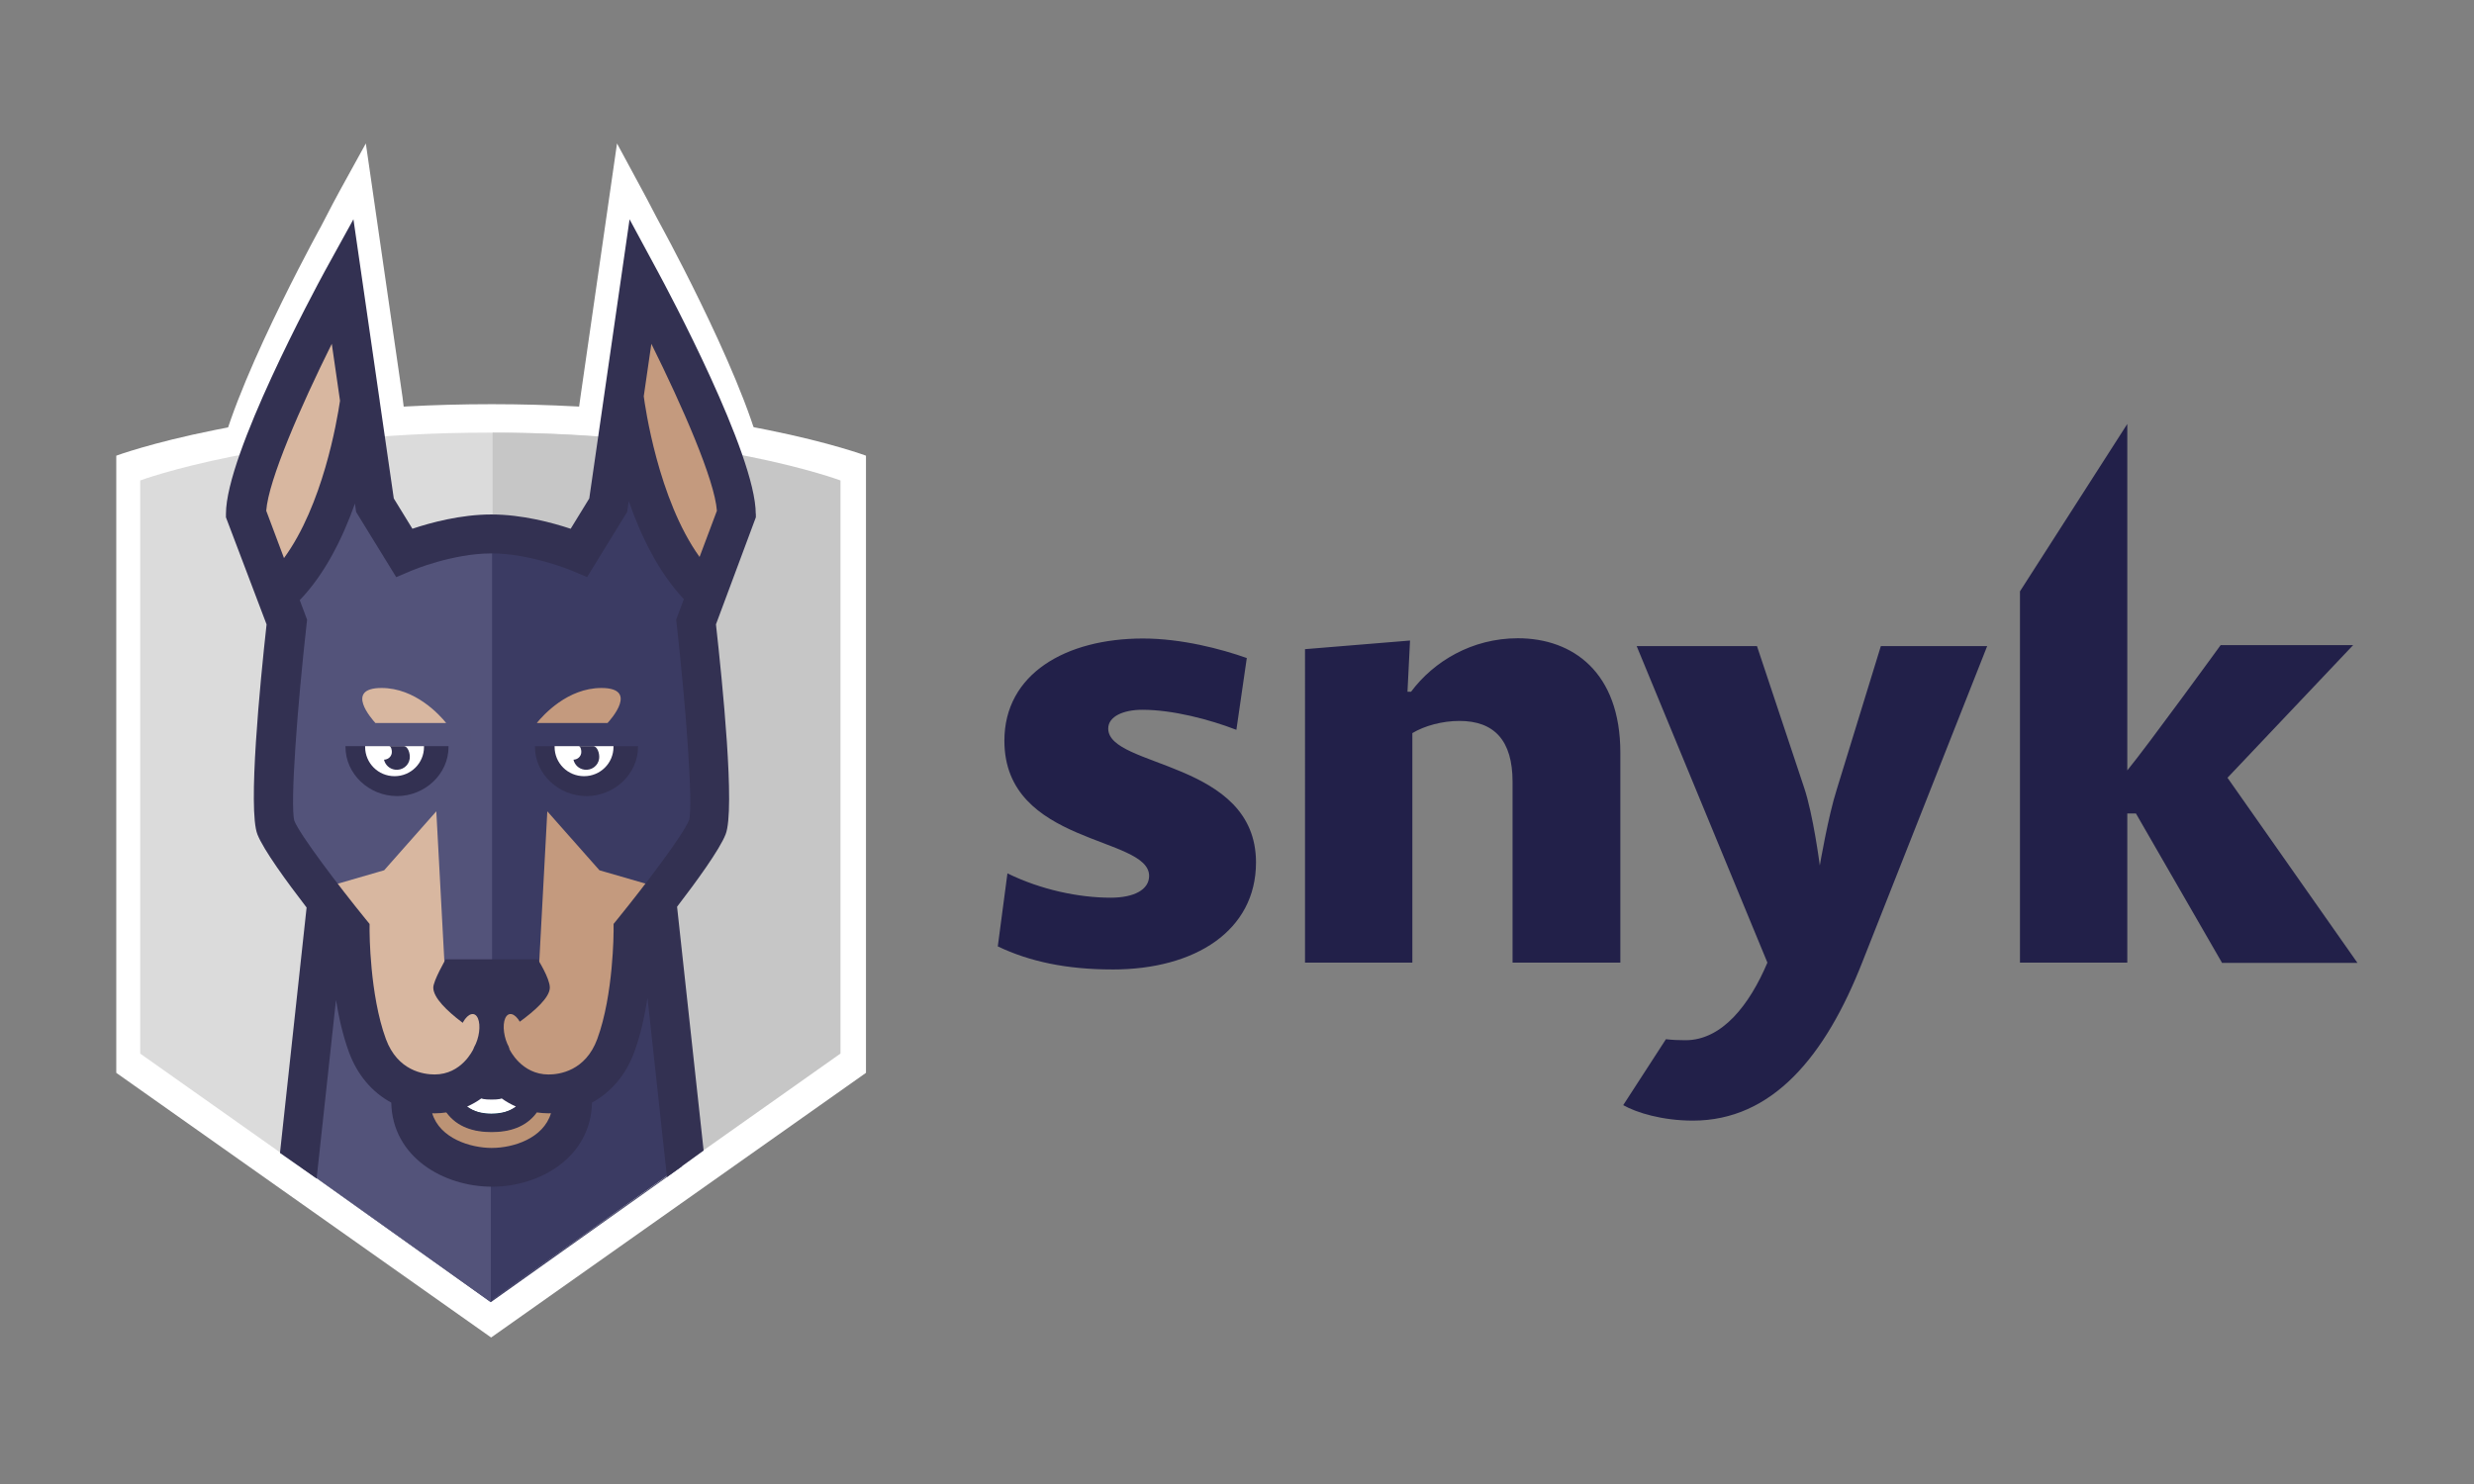 <svg viewBox="0 0 1000 600" xmlns="http://www.w3.org/2000/svg"><rect x="0" y="0" width="1000" height="600" fill="#808080" stroke="none"/><g fill="none" fill-rule="evenodd"><path d="M449.673 391.966c-18.505 0-33.514-3.18-46.365-9.33l3.907-29.532c13.57 6.665 28.888 9.844 41.738 9.844 9.355 0 15.524-3.18 15.524-8.818 0-16.2-58.496-12.305-58.496-54.652 0-27.07 24.88-41.322 56.03-41.322 15.53 0 31.56 4.204 41.95 7.895l-4.21 29.02c-10.89-4.2-25.7-8.1-38.03-8.1-7.6 0-13.77 2.67-13.77 7.59 0 16 59.73 12.82 59.73 54.14 0 27.48-24.46 43.27-57.98 43.27zm161.71-2.77V316.09c0-16.715-7.402-24.61-21.486-24.61-6.888 0-14.084 1.948-19.018 4.922v92.795h-43.39V262.462l42.45-3.486-1.03 20.712h1.44c9.15-12.304 24.67-21.635 43.17-21.635 22.2 0 41.43 13.74 41.43 46.244v84.9h-43.59zm286.72 0l-34.748-60.29h-3.495v60.29h-43.383v-150.11l43.383-67.675v140.07c8.635-10.56 37.73-50.65 37.73-50.65h53.56l-50.786 53.63 52.533 74.85h-54.794v-.1zm-137.86-127.964l-17.785 57.83c-3.495 10.87-6.888 30.864-6.888 30.864s-2.673-20.713-6.374-31.58l-19.018-57.114H661.55l52.843 127.965c-7.197 17.02-18.3 31.376-33.103 31.376-2.673 0-5.346-.102-7.916-.41l-17.27 26.66c5.447 3.076 15.83 6.254 28.167 6.254 32.08 0 53.57-25.94 68.57-64.29l50.38-127.555h-42.97z" fill="#222049"/><path d="M265.43 87.97l2.848 5.28c4.212 7.776 41.066 76.687 41.066 101.584h-.002v1.46l-16.708 44.86c2.717 24.45 8.12 77.582 4.04 87.962-2.517 6.42-12.115 19.63-20.324 30.325l11.116 102.14-15.344 11.1-6.946-63.92-2.06 1.49-.533-4.9c-1.055 5.12-2.416 10.27-4.18 15.06-3.514 9.55-9.726 16.79-17.67 21.08-.466 22.9-21.778 35.25-41.86 35.25-20.246 0-41.736-12.34-42.21-35.23-7.96-4.29-14.18-11.53-17.7-21.09-1.708-4.65-3.044-9.63-4.09-14.593l-.54 4.988-1.987-1.39-6.928 63.9-15.344-10.713 11.145-102.82c-8.28-10.744-18.06-24.15-20.6-30.64-4.08-10.383 1.11-63.506 3.83-87.96L87.44 196.3v-1.46c0-24.898 37.15-93.81 41.367-101.585l.91-1.653c3.75-7.33 6.63-12.67 7.59-14.43L147.87 58s9.645 66.608 9.638 66.667l5.203 35.983 4.85 39.74c5.91-1.868 14.23-4.035 23.15-4.918 2.41-5.86 5.02-9.76 7.89-9.76 5.5 0 10.97 5.238 15.91 10.88 5.55 1.003 10.6 2.352 14.63 3.596l5.46-39.536L249.4 58l10.343 19.166c.79 1.457 2.884 5.357 5.69 10.805z" fill="#FFF"/><path d="M350.032 433.764L198.515 540.77 47 433.765v-249.53s56.024-20.82 151.72-20.82c95.697 0 151.312 20.82 151.312 20.82v249.53z" fill="#FFF"/><path fill="#3B3B63" d="M263.707 366.457h-65.31V257.43L132.13 363.27l-10.303 108.68 75.55 53.8 1.02.73 77.265-54.917"/><path d="M197.278 525.36L56.682 425.986V194.25s51.987-19.333 140.787-19.333c88.8 0 140.4 19.334 140.4 19.334v231.74l-140.6 99.38z" fill="#DBDBDB"/><path d="M199.315 174.917l-.193.002v350.43h.002l140.6-99.38V194.25s-51.608-19.333-140.41-19.333z" fill="#C6C6C6"/><path fill="#3B3B63" d="M275.277 471.34l-11.932-104.883h-65.313v159.78"/><path fill="#53537A" d="M121.827 471.95l76.57 54.53V257.43L132.13 363.27"/><path d="M231.352 440.97c0 17.98-16.945 26.896-32.49 26.896-15.544 0-32.83-8.915-32.83-26.897" fill="#BC9375"/><path d="M221.825 430.778c0 21.09-11.455 26.743-23.135 26.743-11.678.01-23.137-5.65-23.137-26.74" fill="#083251"/><path d="M198.69 450.27c-12.48 0-18.548-9.077-18.548-27.733h5.95c0 21.842 8.507 21.842 12.598 21.842 4.09 0 12.598 0 12.598-21.85h5.948c0 18.65-6.068 27.73-18.546 27.73z" fill="#FFF"/><path d="M297.75 207.594c0-22.75-38.79-94.335-38.79-94.335l-13.123 90.78-11.777 19.16-35.29 1.42-.14.28v-.28l-35.3-1.42-11.774-19.17-13.122-90.79s-38.797 71.59-38.797 94.34l16.39 43.71s-8.27 73.43-4.496 83.04c3.77 9.61 29.92 41.77 29.92 41.77s-.08 27.03 7.08 46.47c5.11 13.87 16.36 19.5 27.14 19.5 16.51 0 22.96-15.01 22.96-15.01s6.61 15.01 23.12 15.01c10.78 0 22.02-5.62 27.14-19.51 7.15-19.43 7.08-46.47 7.08-46.47s26.15-32.16 29.92-41.77c3.78-9.62-4.5-83.05-4.5-83.05l16.38-43.717z" fill="#C49A7E"/><path d="M198.69 224.777l-.068.136v-.28l-35.302-1.422-11.773-19.16-13.126-90.78s-38.79 71.58-38.79 94.33l16.39 43.72s-8.27 73.43-4.5 83.05c3.77 9.61 29.91 41.77 29.91 41.77s-.07 27.03 7.09 46.47c5.12 13.88 16.37 19.51 27.14 19.51 16.52 0 22.98-15.01 22.98-15.01l.08.15V224.78z" fill="#D8B7A0"/><path d="M281.72 255.612c-3.006-6.237 1.27-20.993 1.27-20.993-24.497-24.89-30.623-76.79-30.623-76.79-4.574 16.35-14.515 64.57-14.515 64.57s-18.283-6.75-39.08-6.78h-.154c-1.144 0-2.27.03-3.394.07v203.45l1.553 2.25v-1.12h.96v1.11l.01-1.12h1.896v1.11-1.12h.97v1.11l16.933-24.51 3.68-68.82 21.084 23.84 27.154 7.862s10.162-7.18 10.162-7.155c4.313-5.985 5.744-11.085 6.787-13.73 3.772-9.63-4.697-83.27-4.697-83.27z" fill="#3B3B63"/><path d="M198.88 215.62c-.027 0-.048-.003-.072-.003v.002c-20.805.03-39.09 6.77-39.09 6.77s-9.945-48.22-14.514-64.57c0 0-6.123 51.89-30.623 76.78 0 0 4.28 14.76 1.27 20.99 0 0-8.47 73.64-4.69 83.26 1.04 2.65 2.49 7.75 6.79 13.73 0-.03 10.17 7.15 10.17 7.15l27.16-7.87 21.08-23.834 3.69 68.82 16.93 24.51v-1.113h.97v1.114-1.118h.95V215.62h.01z" fill="#53537A"/><path d="M247.97 301.675h-31.726v.332c0 10.97 9.58 19.86 20.818 19.86 11.242 0 20.823-8.89 20.823-19.86v-.332h-9.914z" fill="#333152"/><path d="M224.174 301.675v.332c0 6.526 5.305 11.814 11.9 11.814 6.596 0 11.9-5.28 11.9-11.81v-.33h-23.8z" fill="#FFF"/><path d="M239.746 301.675h-5.577c-.06 0-.11.027-.15.037.69.144 1.07 1.696.92 2.73-.23 1.58-1.58 2.675-3.14 2.702.45 2.064 2.15 3.724 4.41 4.038 2.88.405 5.55-1.554 5.96-4.408.29-2.1-.73-5.1-2.43-5.1zm-68.366 0h-31.726v.332c0 10.97 9.583 19.86 20.82 19.86 11.242 0 20.824-8.89 20.824-19.86v-.332h-9.917z" fill="#333152"/><path d="M147.587 301.675v.332c0 6.526 5.31 11.814 11.895 11.814 6.597 0 11.9-5.28 11.9-11.81v-.33h-23.795z" fill="#FFF"/><path d="M163.16 301.675h-5.583c-.05 0-.1.027-.146.037.69.144 1.08 1.696.93 2.73-.22 1.58-1.57 2.675-3.14 2.702.46 2.064 2.16 3.724 4.42 4.038 2.89.405 5.56-1.554 5.96-4.408.3-2.1-.72-5.1-2.42-5.1z" fill="#333152"/><path d="M245.578 292.31c1.332-1.445 12.642-14.148-2.484-14.148-13.67 0-23.503 10.917-26.11 14.15h28.594z" fill="#C49A7E"/><path d="M180.332 292.31c-2.604-3.23-12.44-14.148-26.11-14.148-15.12 0-3.81 12.703-2.485 14.15h28.595z" fill="#D8B7A0"/><path fill="#53537A" d="M132.356 296.173h57.863v5.386h-57.87z"/><path d="M305.48 207.782c0-24.03-35.57-90.538-39.633-98.044l-11.372-21.07-16.29 112.86-7.52 12.26c-7.258-2.414-19.61-5.782-32.05-5.782-12.426 0-24.696 3.356-31.924 5.773l-7.52-12.26-5.72-39.56c.01-.07.02-.16.02-.2l-.04-.01-10.57-73.1-11.61 21.07c-4.07 7.5-39.92 74.01-39.92 98.04v1.41l16.42 43.29c-2.62 23.6-7.63 74.87-3.7 84.89 2.46 6.26 11.9 19.2 19.88 29.57l-10.76 99.23 14.81 10.34 7.83-72.19c1.13 7.02 2.79 14.434 5.25 21.13 3.4 9.23 9.4 16.216 17.09 20.362.46 22.09 21.2 34.003 40.74 34.003 19.38 0 39.95-11.92 40.4-34.024 7.67-4.14 13.66-11.125 17.06-20.344 2.57-6.966 4.25-14.72 5.37-21.987l7.877 72.445 14.81-10.71-10.73-98.57c7.923-10.325 17.186-23.07 19.617-29.27 3.937-10.015-1.277-61.294-3.9-84.894l16.126-43.29v-1.41zm-197.866-1.28c.9-12.463 13.998-42.326 26.493-67.494l3.33 23.01c-1.27 8.605-7.075 42.348-22.647 63.618l-7.176-19.133zm91.25 257.628c-8.71 0-21.09-3.843-24.17-14.03.315.01.625.037.946.037 1.683 0 3.26-.154 4.785-.368 4.417 6.08 11.296 7.95 18.267 7.95 6.982 0 13.876-1.85 18.3-7.95 1.514.2 3.075.36 4.744.36.327 0 .643-.03.97-.04-3.05 10.18-15.266 14.03-23.843 14.03zm-10.047-16.744c2.118-.933 4.03-2.045 5.718-3.268 1.54.45 3.02.45 4.155.45 1.13 0 2.593.008 4.123-.44 1.69 1.213 3.607 2.325 5.725 3.258-2.656 1.967-5.93 3.073-9.84 3.073-3.933 0-7.22-1.1-9.88-3.08zm89.655-115.69c-2.3 5.844-18.165 26.724-28.704 39.69l-1.758 2.172.008 2.774c0 .25-.008 25.844-6.6 43.755-4.768 12.945-15.356 14.344-19.682 14.344-10.952 0-15.678-9.93-15.845-10.29l-.62-9.31h-13.31l-.6 9.26c-.19.43-4.8 10.33-15.69 10.33-4.33 0-14.92-1.38-19.69-14.33-6.57-17.85-6.6-43.49-6.6-43.75l.01-2.77-1.76-2.16c-10.53-12.95-26.4-33.83-28.64-39.53-1.79-6.16 1.17-46.05 4.93-79.47l.21-1.85-2.97-7.915c10.21-10.59 17.37-25.163 22.31-39.036l.48 3.38 16.21 26.362 6.33-2.69c.16-.07 16.4-6.91 32.17-6.91 15.668 0 32.17 6.84 32.328 6.91l6.327 2.666 16.187-26.35.634-4.4c4.887 14.006 12.04 28.84 22.29 39.666l-3.11 8.307.21 1.85c3.76 33.43 6.72 73.32 4.986 79.336zm4.296-106.513c-16.824-23.414-22.102-61.477-22.56-64.956l3.07-21.217c12.493 25.166 25.6 55.03 26.498 67.495l-7.008 18.678z" fill="#333152"/><path d="M217.362 387.858h-37.22s-5.005 8.637-5.005 11.44c0 8.32 22.908 21.57 22.908 21.57s24.198-13.644 24.198-21.57c0-3.783-4.88-11.44-4.88-11.44z" fill="#333152"/><path d="M210.188 413.227c-2.076-3.643-4.756-4.308-5.985-1.498-1.226 2.81-.525 8.04 1.55 11.68 2.077 3.64 4.758 4.31 5.982 1.49 1.23-2.81.533-8.05-1.547-11.68z" fill="#C49A7E"/><path d="M187.192 413.227c-2.08 3.636-2.77 8.87-1.547 11.68 1.226 2.812 3.902 2.147 5.987-1.498 2.076-3.64 2.77-8.87 1.542-11.68-1.224-2.81-3.902-2.15-5.982 1.49z" fill="#D8B7A0"/></g></svg>